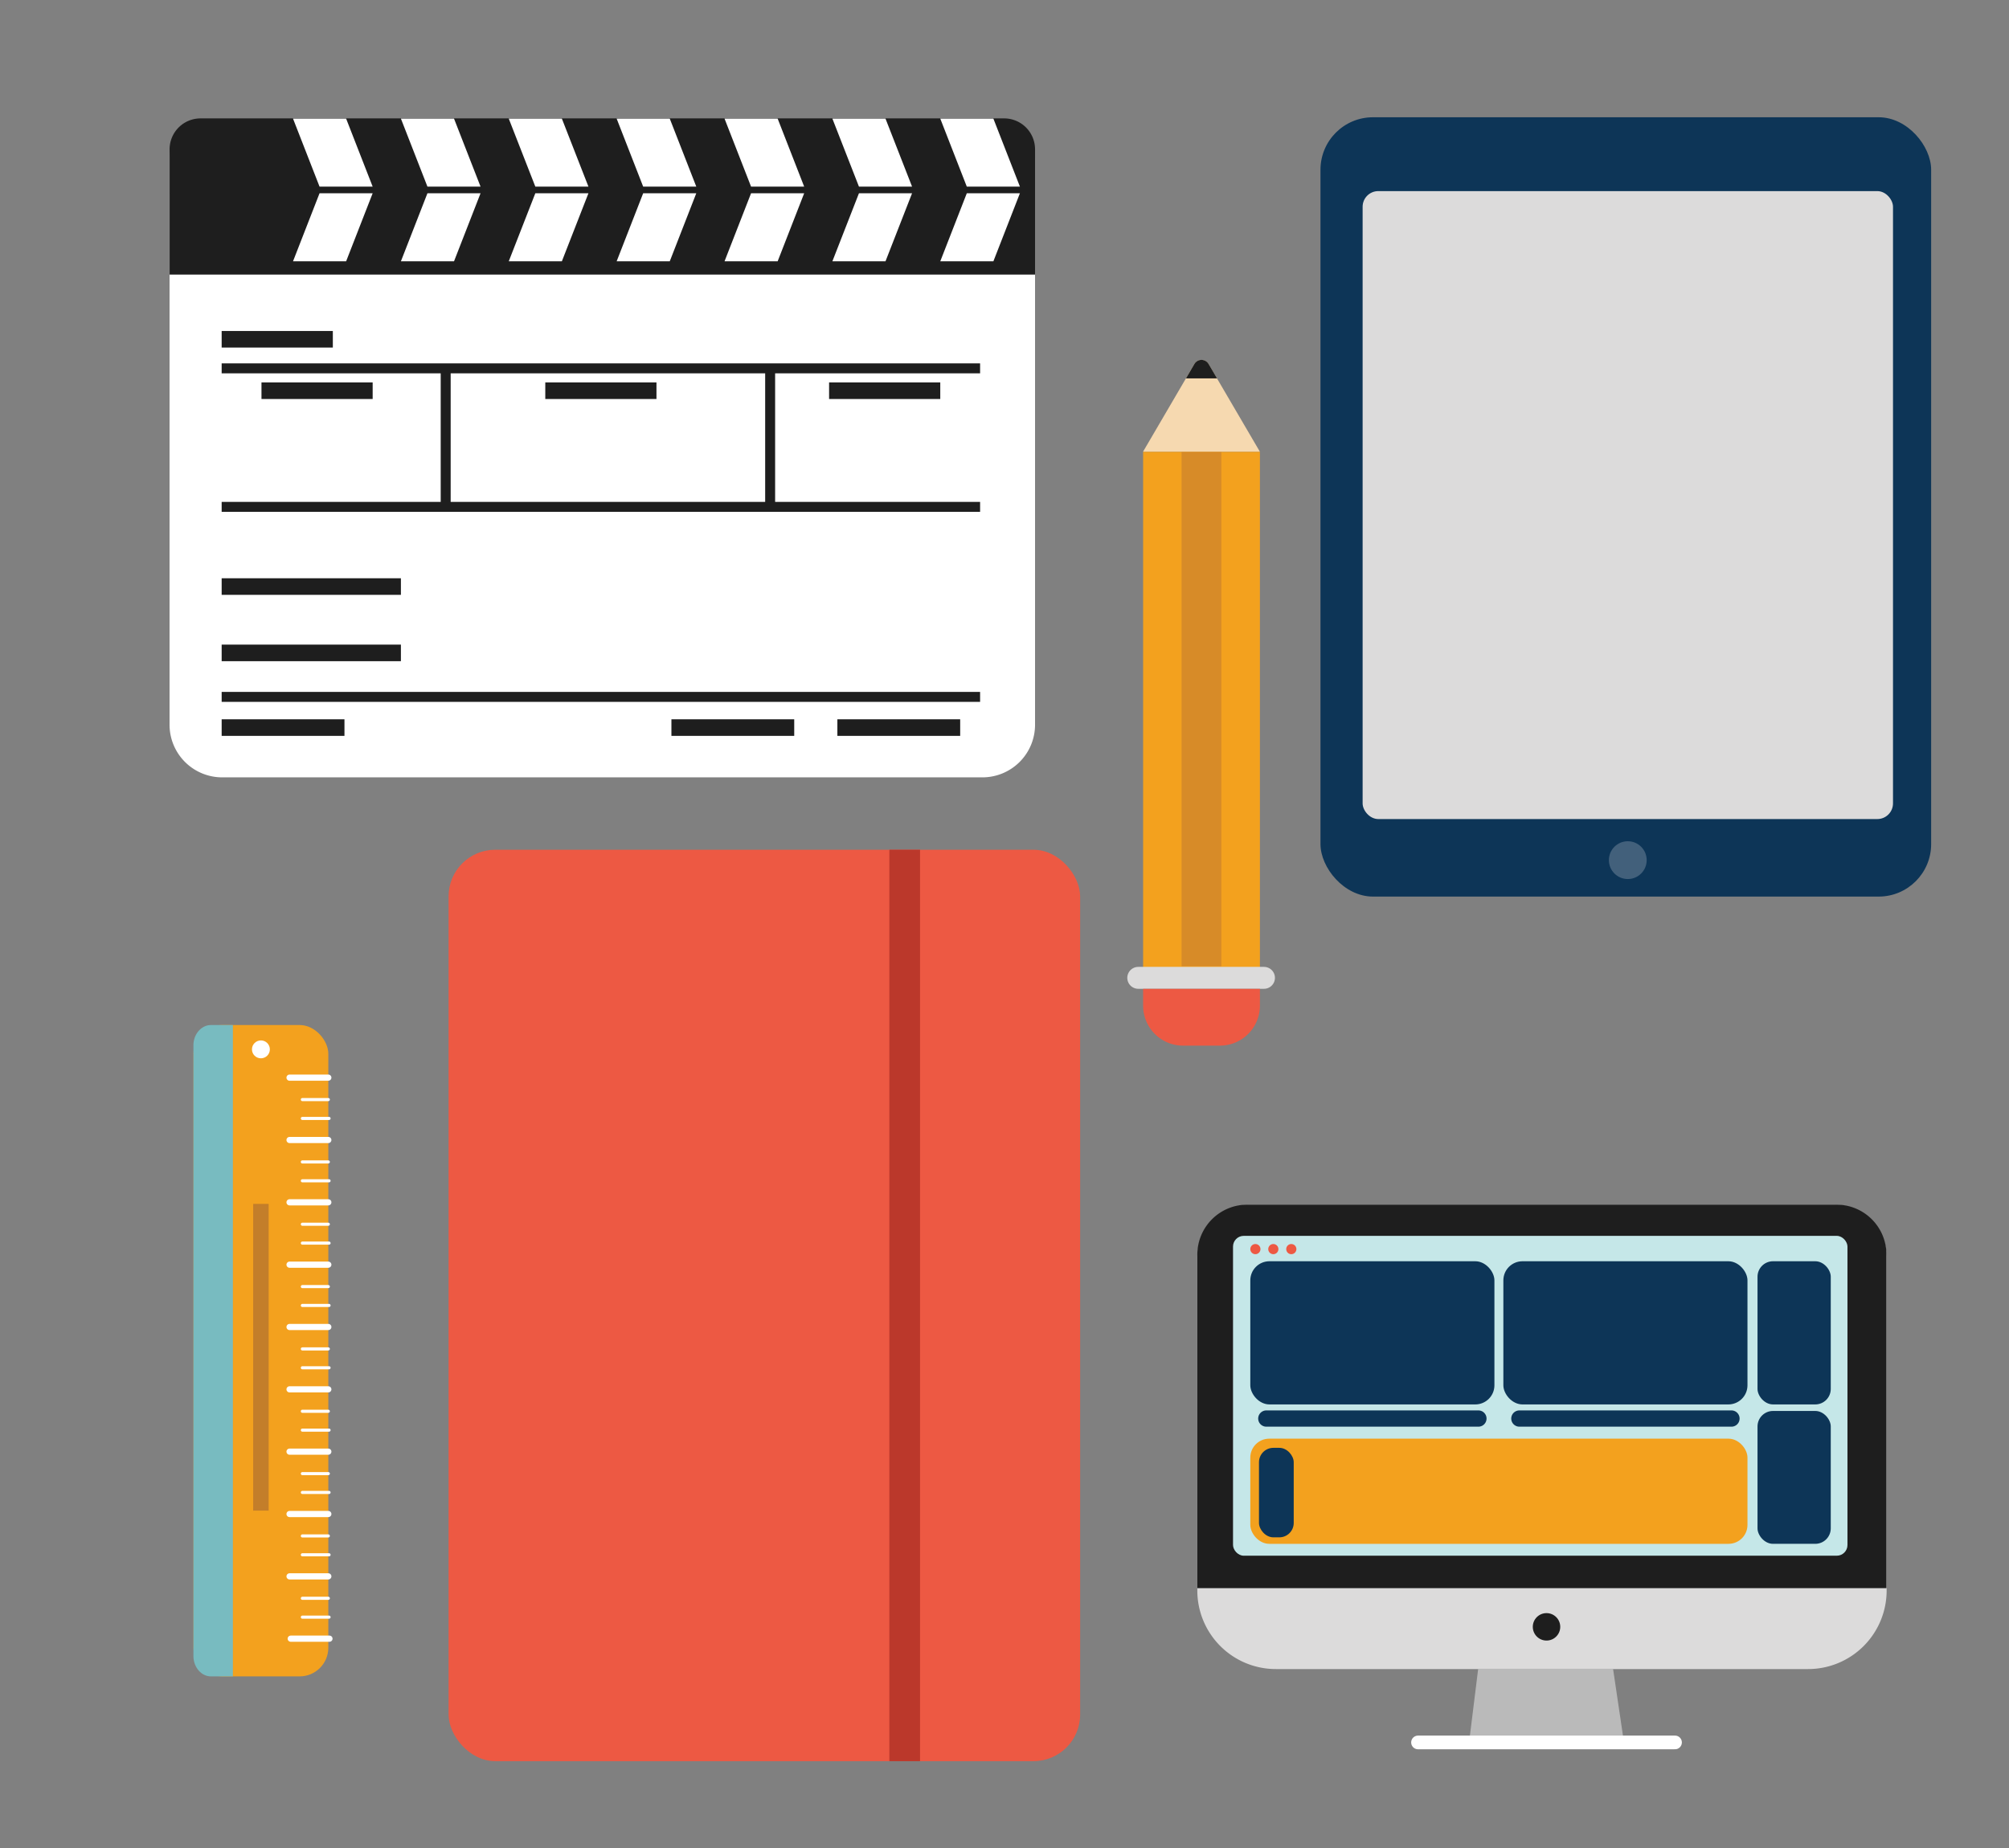 <svg id="Layer_1" data-name="Layer 1" xmlns="http://www.w3.org/2000/svg" viewBox="0 0 458.07 421.48"><rect x="0" y="0" width="458.07" height="421.48" fill="#808080" stroke="none"/><defs><style>.cls-1{fill:#ed5943;}.cls-2{fill:#bb382b;}.cls-3{fill:#fff;}.cls-4{fill:#1e1e1e;}.cls-10,.cls-11,.cls-12,.cls-13,.cls-22,.cls-5,.cls-8{fill:none;}.cls-5,.cls-6{stroke:#1e1e1e;}.cls-10,.cls-11,.cls-12,.cls-13,.cls-21,.cls-22,.cls-5,.cls-6{stroke-miterlimit:10;}.cls-5{stroke-width:2.27px;}.cls-6{fill:#231f20;stroke-width:3.78px;}.cls-7{fill:#f3a11e;}.cls-9{fill:#78bbc0;}.cls-10{stroke:#c37e2a;stroke-width:3.53px;}.cls-11,.cls-12,.cls-21{stroke:#fff;}.cls-11,.cls-12,.cls-13,.cls-21,.cls-22{stroke-linecap:round;}.cls-11{stroke-width:1.41px;}.cls-12{stroke-width:0.71px;}.cls-13{stroke:#dcdbdb;stroke-width:5px;}.cls-14{fill:#d78b28;}.cls-15{fill:#f6d9b0;}.cls-16{fill:#0d3557;}.cls-17,.cls-21{fill:#dcdbdb;}.cls-18{fill:#42607b;}.cls-19{fill:#c5e7e8;}.cls-20{fill:#bababa;}.cls-21{stroke-width:3.12px;}.cls-22{stroke:#0d3557;stroke-width:3.71px;}</style></defs><title>Artboard 12</title><rect class="cls-1" x="102.28" y="193.78" width="144" height="207.84" rx="10.63" ry="10.63"/><rect class="cls-2" x="202.78" y="193.78" width="7" height="207.84"/><path class="cls-3" d="M38.67,44.07H236a0,0,0,0,1,0,0v121.2a12,12,0,0,1-12,12H50.66a12,12,0,0,1-12-12V44.07A0,0,0,0,1,38.67,44.07Z"/><path class="cls-3" d="M46.3,28.56h182A7.63,7.63,0,0,1,236,36.19v7.89a0,0,0,0,1,0,0H38.67a0,0,0,0,1,0,0V36.19A7.63,7.63,0,0,1,46.3,28.56Z"/><path class="cls-4" d="M45.72,27H228.9A7.05,7.05,0,0,1,236,34.1V62.61a0,0,0,0,1,0,0H38.67a0,0,0,0,1,0,0V34.1A7.05,7.05,0,0,1,45.72,27Z"/><polygon class="cls-3" points="84.97 42.56 72.86 42.56 66.81 27.05 78.92 27.05 84.97 42.56"/><polygon class="cls-3" points="109.57 42.56 97.46 42.56 91.41 27.05 103.52 27.05 109.57 42.56"/><polygon class="cls-3" points="134.17 42.56 122.06 42.56 116 27.05 128.11 27.05 134.17 42.56"/><polygon class="cls-3" points="158.76 42.56 146.65 42.56 140.6 27.05 152.71 27.05 158.76 42.56"/><polygon class="cls-3" points="183.36 42.56 171.25 42.56 165.2 27.05 177.31 27.05 183.36 42.56"/><polygon class="cls-3" points="207.96 42.56 195.85 42.56 189.79 27.05 201.9 27.05 207.96 42.56"/><polygon class="cls-3" points="232.55 42.56 220.44 42.56 214.39 27.05 226.5 27.05 232.55 42.56"/><polygon class="cls-3" points="214.39 59.59 226.5 59.59 232.55 44.07 220.44 44.07 214.39 59.59"/><polygon class="cls-3" points="189.79 59.59 201.9 59.59 207.96 44.07 195.85 44.07 189.79 59.59"/><polygon class="cls-3" points="165.2 59.59 177.31 59.59 183.36 44.07 171.25 44.07 165.2 59.59"/><polygon class="cls-3" points="140.6 59.59 152.71 59.59 158.76 44.07 146.65 44.07 140.6 59.59"/><polygon class="cls-3" points="116 59.59 128.11 59.59 134.17 44.07 122.06 44.07 116 59.59"/><polygon class="cls-3" points="91.41 59.59 103.52 59.59 109.57 44.07 97.46 44.07 91.41 59.59"/><polygon class="cls-3" points="66.81 59.59 78.92 59.59 84.97 44.07 72.86 44.07 66.81 59.59"/><line class="cls-5" x1="50.54" y1="84" x2="223.47" y2="84"/><line class="cls-5" x1="50.54" y1="115.59" x2="223.47" y2="115.59"/><line class="cls-5" x1="50.54" y1="158.92" x2="223.47" y2="158.92"/><line class="cls-5" x1="101.62" y1="115.59" x2="101.62" y2="84"/><line class="cls-5" x1="175.6" y1="115.59" x2="175.6" y2="84"/><line class="cls-6" x1="50.54" y1="77.37" x2="75.89" y2="77.37"/><line class="cls-6" x1="59.62" y1="89.1" x2="84.97" y2="89.1"/><line class="cls-6" x1="50.54" y1="148.89" x2="91.41" y2="148.89"/><line class="cls-6" x1="50.54" y1="165.92" x2="78.54" y2="165.92"/><line class="cls-6" x1="153.09" y1="165.92" x2="181.09" y2="165.92"/><line class="cls-6" x1="190.93" y1="165.92" x2="218.93" y2="165.92"/><line class="cls-6" x1="50.54" y1="133.76" x2="91.41" y2="133.76"/><line class="cls-6" x1="124.33" y1="89.1" x2="149.68" y2="89.1"/><line class="cls-6" x1="189.04" y1="89.1" x2="214.39" y2="89.1"/><rect class="cls-7" x="44.12" y="233.75" width="30.74" height="148.54" rx="6.54" ry="6.54"/><path class="cls-8" d="M54.45,383.53v-1.24H48.1c-2.19,0-4-2.07-4-4.62v5.86Z"/><path class="cls-8" d="M48.1,233.75h6.36v-1.24H44.12v5.86C44.12,235.82,45.9,233.75,48.1,233.75Z"/><path class="cls-9" d="M48.1,382.29h5V233.75h-5c-2.19,0-4,2.07-4,4.62v139.3C44.12,380.22,45.9,382.29,48.1,382.29Z"/><line class="cls-10" x1="59.49" y1="274.54" x2="59.49" y2="344.49"/><line class="cls-11" x1="74.86" y1="245.75" x2="66.02" y2="245.75"/><line class="cls-12" x1="74.86" y1="250.75" x2="68.94" y2="250.75"/><line class="cls-12" x1="75.03" y1="255.05" x2="68.94" y2="255.05"/><line class="cls-11" x1="74.86" y1="259.97" x2="66.02" y2="259.97"/><line class="cls-12" x1="74.86" y1="264.97" x2="68.94" y2="264.97"/><line class="cls-12" x1="75.03" y1="269.27" x2="68.94" y2="269.27"/><line class="cls-11" x1="74.86" y1="274.18" x2="66.02" y2="274.18"/><line class="cls-12" x1="74.86" y1="279.18" x2="68.94" y2="279.18"/><line class="cls-12" x1="75.03" y1="283.48" x2="68.94" y2="283.48"/><line class="cls-11" x1="74.86" y1="288.4" x2="66.02" y2="288.4"/><line class="cls-12" x1="74.86" y1="293.4" x2="68.94" y2="293.4"/><line class="cls-12" x1="75.03" y1="297.7" x2="68.94" y2="297.7"/><line class="cls-11" x1="74.86" y1="302.61" x2="66.02" y2="302.61"/><line class="cls-12" x1="74.86" y1="307.61" x2="68.94" y2="307.61"/><line class="cls-12" x1="75.03" y1="311.91" x2="68.94" y2="311.91"/><line class="cls-11" x1="74.86" y1="316.83" x2="66.02" y2="316.83"/><line class="cls-12" x1="74.86" y1="321.83" x2="68.94" y2="321.83"/><line class="cls-12" x1="75.03" y1="326.13" x2="68.94" y2="326.13"/><line class="cls-11" x1="74.86" y1="331.04" x2="66.02" y2="331.04"/><line class="cls-12" x1="74.86" y1="336.05" x2="68.94" y2="336.05"/><line class="cls-12" x1="75.03" y1="340.34" x2="68.94" y2="340.34"/><line class="cls-11" x1="74.86" y1="345.26" x2="66.02" y2="345.26"/><line class="cls-12" x1="74.86" y1="350.26" x2="68.94" y2="350.26"/><line class="cls-12" x1="75.03" y1="354.56" x2="68.94" y2="354.56"/><line class="cls-11" x1="74.86" y1="359.48" x2="66.02" y2="359.48"/><line class="cls-12" x1="74.86" y1="364.48" x2="68.94" y2="364.48"/><line class="cls-12" x1="75.03" y1="368.78" x2="68.94" y2="368.78"/><line class="cls-11" x1="75.12" y1="373.69" x2="66.29" y2="373.69"/><circle class="cls-3" cx="59.49" cy="239.3" r="2.04"/><rect class="cls-7" x="260.63" y="103.01" width="26.63" height="119.98" transform="translate(547.9 326.01) rotate(180)"/><line class="cls-13" x1="259.53" y1="222.99" x2="288.2" y2="222.99"/><path class="cls-1" d="M269.74,225.51h8.41a9.11,9.11,0,0,1,9.11,9.11v3.84a0,0,0,0,1,0,0H260.63a0,0,0,0,1,0,0v-3.84A9.11,9.11,0,0,1,269.74,225.51Z" transform="translate(547.9 463.96) rotate(-180)"/><rect class="cls-14" x="269.42" y="103.01" width="9.07" height="117.33" transform="translate(547.9 323.36) rotate(180)"/><path class="cls-15" d="M272.33,83l-11.7,20h26.63l-11.7-20A1.88,1.88,0,0,0,272.33,83Z"/><path class="cls-8" d="M272.33,83a1.88,1.88,0,0,1,3.24,0l1.92,3.29h2.27V79.39H266.32v6.94h4.08Z"/><path class="cls-4" d="M272.33,83l-1.92,3.29h7.09L275.57,83A1.88,1.88,0,0,0,272.33,83Z"/><rect class="cls-16" x="301.08" y="26.74" width="139.24" height="177.72" rx="11.97" ry="11.97"/><rect class="cls-17" x="310.69" y="43.58" width="120.93" height="143.2" rx="3.57" ry="3.57"/><circle class="cls-18" cx="371.15" cy="196.15" r="4.31"/><path class="cls-17" d="M285,274.71H418.17a12,12,0,0,1,12,12v76a17.91,17.91,0,0,1-17.91,17.91H291A17.91,17.91,0,0,1,273,362.64v-76A12,12,0,0,1,285,274.71Z"/><path class="cls-4" d="M284.44,274.71H418.73a11.4,11.4,0,0,1,11.4,11.4v76.06a0,0,0,0,1,0,0H273a0,0,0,0,1,0,0V286.11A11.4,11.4,0,0,1,284.44,274.71Z"/><rect class="cls-19" x="281.14" y="281.83" width="140.1" height="72.94" rx="2.44" ry="2.44"/><polygon class="cls-20" points="370.28 397.35 334.96 397.35 337.04 380.55 367.79 380.55 370.28 397.35"/><line class="cls-21" x1="323.32" y1="397.35" x2="381.92" y2="397.35"/><circle class="cls-4" cx="352.62" cy="370.99" r="3.13"/><rect class="cls-16" x="285.08" y="287.62" width="55.66" height="32.65" rx="4.36" ry="4.36"/><rect class="cls-16" x="342.78" y="287.62" width="55.66" height="32.65" rx="4.36" ry="4.36"/><line class="cls-22" x1="288.73" y1="323.49" x2="337.09" y2="323.49"/><line class="cls-22" x1="346.43" y1="323.49" x2="394.79" y2="323.49"/><rect class="cls-7" x="285.08" y="328.08" width="113.36" height="23.98" rx="4.32" ry="4.32"/><rect class="cls-16" x="400.73" y="287.62" width="16.7" height="32.65" rx="3.53" ry="3.53"/><rect class="cls-16" x="400.73" y="321.76" width="16.7" height="30.3" rx="3.53" ry="3.53"/><rect class="cls-16" x="287.06" y="330.17" width="7.92" height="20.41" rx="3.28" ry="3.28"/><circle class="cls-1" cx="286.24" cy="284.85" r="1.16"/><circle class="cls-1" cx="290.33" cy="284.85" r="1.16"/><circle class="cls-1" cx="294.43" cy="284.85" r="1.16"/></svg>